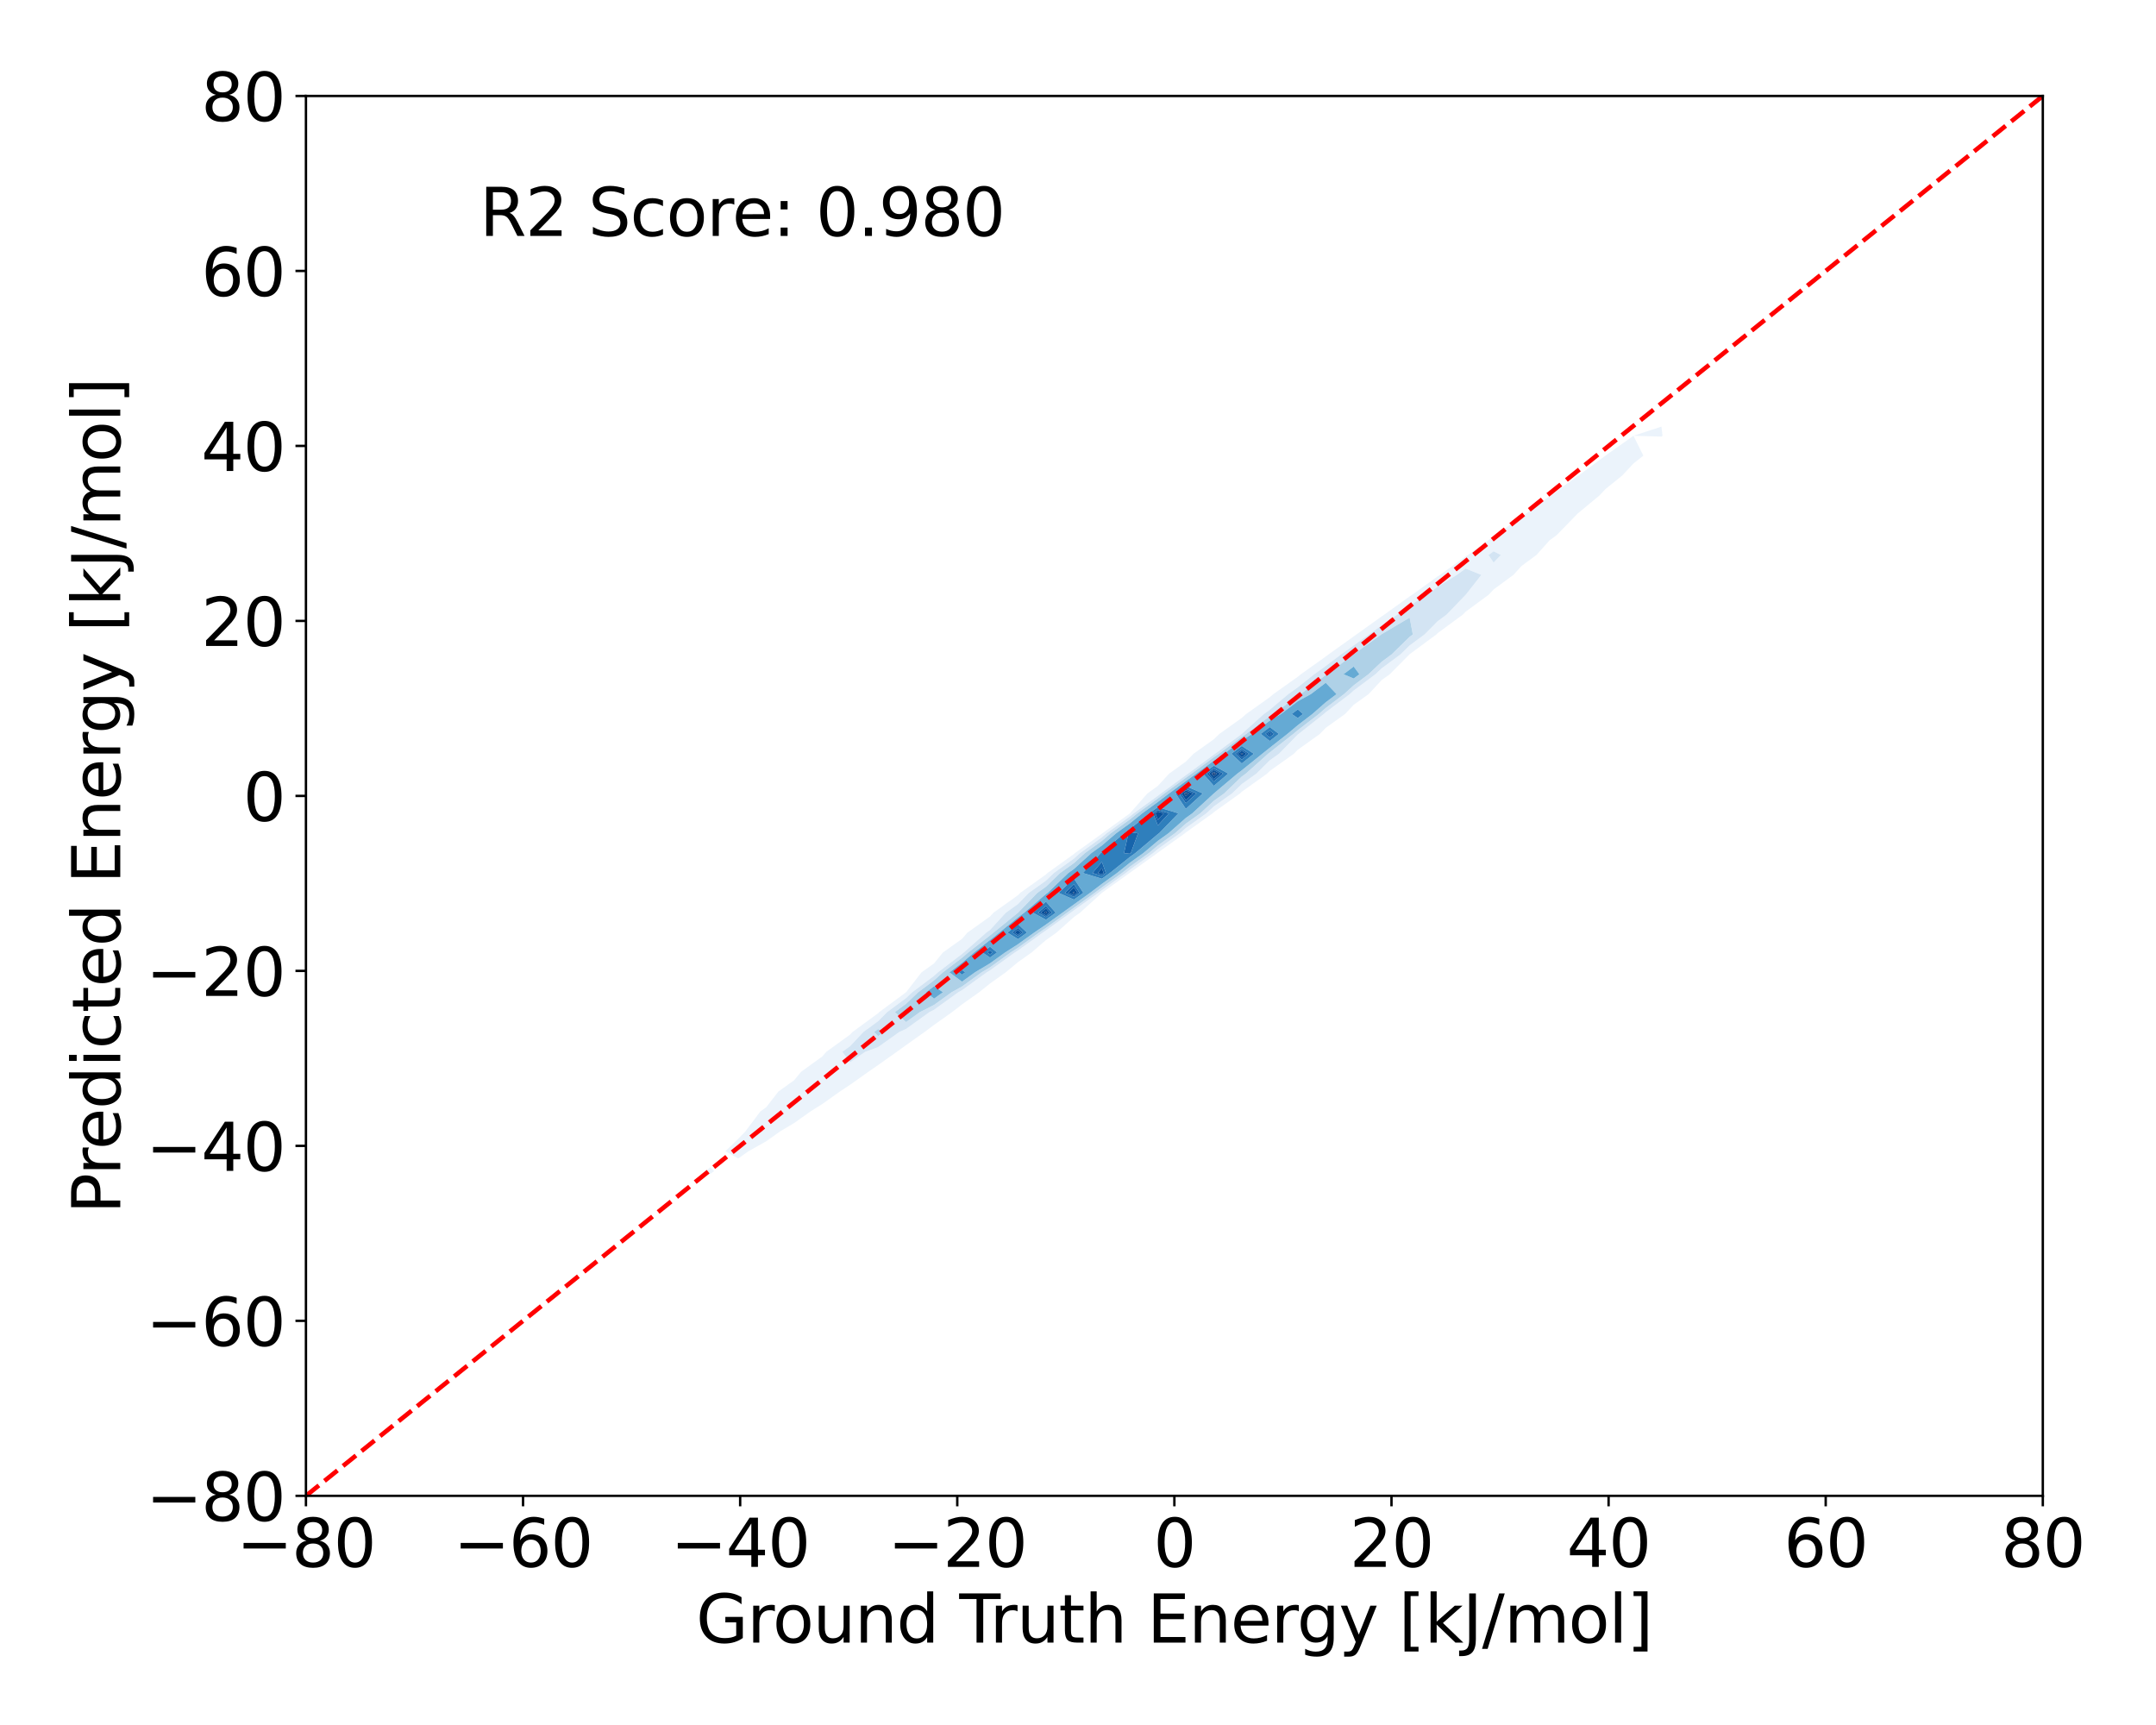 <?xml version="1.0" encoding="utf-8" standalone="no"?>
<!DOCTYPE svg PUBLIC "-//W3C//DTD SVG 1.1//EN"
  "http://www.w3.org/Graphics/SVG/1.1/DTD/svg11.dtd">
<svg xmlns:xlink="http://www.w3.org/1999/xlink" width="720pt" height="576pt" viewBox="0 0 720 576" xmlns="http://www.w3.org/2000/svg" version="1.1">
 <defs>
  <style type="text/css">*{stroke-linejoin: round; stroke-linecap: butt}</style>
 </defs>
 <g id="figure_1">
  <g id="patch_1">
   <path d="M 0 576 
L 720 576 
L 720 0 
L 0 0 
z
" style="fill: #ffffff"/>
  </g>
  <g id="axes_1">
   <g id="patch_2">
    <path d="M 102.17 499.48 
L 682.2 499.48 
L 682.2 32.04 
L 102.17 32.04 
z
" style="fill: #ffffff"/>
   </g>
   <g id="QuadContourSet_1">
    <path d="M 237.183 391.986 
L 238.512 391.043 
L 237.183 389.753 
L 235.675 391.043 
z
M 246.526 386.839 
L 249.952 384.406 
L 255.869 381.093 
L 260.546 377.77 
L 265.212 374.995 
L 270.647 371.134 
L 274.555 368.678 
L 280.44 364.498 
L 283.898 362.215 
L 290.025 357.862 
L 293.24 355.643 
L 299.458 351.226 
L 302.583 348.98 
L 308.764 344.59 
L 311.926 342.229 
L 317.945 337.954 
L 321.269 335.381 
L 326.989 331.318 
L 330.612 328.41 
L 335.86 324.681 
L 339.955 321.274 
L 344.5 318.045 
L 349.297 313.908 
L 352.815 311.409 
L 358.64 306.213 
L 360.667 304.773 
L 367.978 298.137 
L 367.983 298.133 
L 377.23 291.501 
L 377.326 291.425 
L 386.482 284.865 
L 386.669 284.707 
L 395.719 278.229 
L 396.012 277.971 
L 404.928 271.593 
L 405.354 271.199 
L 414.084 264.956 
L 414.697 264.369 
L 423.156 258.32 
L 424.04 257.442 
L 432.09 251.684 
L 433.383 250.361 
L 440.808 245.048 
L 442.726 243.037 
L 449.187 238.412 
L 452.069 235.341 
L 457.046 231.776 
L 461.411 227.083 
L 464.124 225.14 
L 470.694 218.504 
L 470.754 218.444 
L 479.657 211.868 
L 480.097 211.423 
L 488.506 205.231 
L 489.44 204.259 
L 497.142 198.595 
L 498.783 196.835 
L 505.414 191.959 
L 508.126 188.976 
L 513.091 185.323 
L 517.468 180.44 
L 519.852 178.687 
L 526.312 172.051 
L 526.811 171.529 
L 534.169 165.415 
L 536.154 163.305 
L 541.753 158.779 
L 545.497 154.775 
L 548.806 152.143 
L 545.497 145.507 
L 536.159 152.143 
L 536.154 152.144 
L 527.165 158.779 
L 526.811 158.926 
L 518.033 165.415 
L 517.468 165.686 
L 508.813 172.051 
L 508.126 172.411 
L 499.541 178.687 
L 498.783 179.112 
L 490.24 185.323 
L 489.44 185.796 
L 480.924 191.959 
L 480.097 192.473 
L 471.602 198.595 
L 470.754 199.147 
L 462.283 205.231 
L 461.411 205.826 
L 452.975 211.868 
L 452.069 212.518 
L 443.688 218.504 
L 442.726 219.231 
L 434.438 225.14 
L 433.383 225.983 
L 425.249 231.776 
L 424.04 232.8 
L 416.159 238.412 
L 414.697 239.728 
L 407.235 245.048 
L 405.354 246.849 
L 398.591 251.684 
L 396.012 254.318 
L 390.437 258.32 
L 386.669 262.428 
L 383.168 264.956 
L 377.334 271.593 
L 377.326 271.599 
L 368.156 278.229 
L 367.983 278.378 
L 358.972 284.865 
L 358.64 285.167 
L 349.813 291.501 
L 349.297 291.999 
L 340.722 298.137 
L 339.955 298.925 
L 331.767 304.773 
L 330.612 306.033 
L 323.074 311.409 
L 321.269 313.502 
L 314.892 318.045 
L 311.926 321.701 
L 307.739 324.681 
L 302.594 331.318 
L 302.583 331.328 
L 293.623 337.954 
L 293.24 338.34 
L 284.7 344.59 
L 283.898 345.45 
L 275.944 351.226 
L 274.555 352.807 
L 267.554 357.862 
L 265.212 360.699 
L 259.927 364.498 
L 255.869 369.739 
L 253.922 371.134 
L 248.937 377.77 
L 246.526 380.265 
L 242.255 384.406 
z
M 281.277 351.226 
L 283.898 349.323 
L 288.315 344.59 
L 293.24 340.985 
L 296.24 337.954 
L 302.583 333.264 
L 304.623 331.318 
L 311.926 325.843 
L 313.215 324.681 
L 321.269 318.531 
L 321.839 318.045 
L 329.367 311.409 
L 330.612 310.521 
L 335.883 304.773 
L 339.955 301.865 
L 343.587 298.137 
L 349.297 294.05 
L 351.934 291.501 
L 358.64 286.689 
L 360.643 284.865 
L 367.983 279.581 
L 369.558 278.229 
L 377.326 272.613 
L 378.585 271.593 
L 386.669 265.717 
L 387.664 264.956 
L 396.012 258.849 
L 396.744 258.32 
L 405.354 251.972 
L 405.777 251.684 
L 414.697 245.048 
L 414.697 245.048 
L 422.071 238.412 
L 424.04 237.01 
L 430.219 231.776 
L 433.383 229.523 
L 438.867 225.14 
L 442.726 222.389 
L 447.864 218.504 
L 452.069 215.5 
L 457.132 211.868 
L 461.411 208.804 
L 466.644 205.231 
L 470.754 202.28 
L 476.415 198.595 
L 480.097 195.941 
L 486.509 191.959 
L 489.44 189.839 
L 494.709 191.959 
L 489.497 198.595 
L 489.44 198.637 
L 483.106 205.231 
L 480.097 207.447 
L 475.712 211.868 
L 470.754 215.53 
L 467.707 218.504 
L 461.411 223.181 
L 459.335 225.14 
L 452.069 230.582 
L 450.758 231.776 
L 442.726 237.859 
L 442.094 238.412 
L 433.716 245.048 
L 433.383 245.286 
L 427.135 251.684 
L 424.04 253.897 
L 419.589 258.32 
L 414.697 261.818 
L 411.424 264.956 
L 405.354 269.297 
L 402.863 271.593 
L 396.012 276.494 
L 394.045 278.229 
L 386.669 283.509 
L 385.057 284.865 
L 377.326 290.404 
L 375.956 291.501 
L 367.983 297.219 
L 366.776 298.137 
L 358.64 303.98 
L 357.538 304.773 
L 349.297 310.699 
L 348.251 311.409 
L 339.955 317.383 
L 338.918 318.045 
L 330.612 324.034 
L 329.528 324.681 
L 321.269 330.643 
L 320.05 331.318 
L 311.926 337.183 
L 310.401 337.954 
L 302.583 343.588 
L 300.338 344.59 
L 293.24 349.66 
L 288.93 351.226 
L 283.898 354.707 
z
M 497.077 185.323 
L 498.783 184.083 
L 501.232 185.323 
L 498.783 187.851 
z
M 554.84 145.789 
L 555.198 145.507 
L 554.84 142.452 
L 545.497 145.507 
z
" clip-path="url(#p7eca579bac)" style="fill: #ebf3fb"/>
    <path d="M 283.898 354.707 
L 288.93 351.226 
L 293.24 349.66 
L 300.338 344.59 
L 302.583 343.588 
L 310.401 337.954 
L 311.926 337.183 
L 320.05 331.318 
L 321.269 330.643 
L 329.528 324.681 
L 330.612 324.034 
L 338.918 318.045 
L 339.955 317.383 
L 348.251 311.409 
L 349.297 310.699 
L 357.538 304.773 
L 358.64 303.98 
L 366.776 298.137 
L 367.983 297.219 
L 375.956 291.501 
L 377.326 290.404 
L 385.057 284.865 
L 386.669 283.509 
L 394.045 278.229 
L 396.012 276.494 
L 402.863 271.593 
L 405.354 269.297 
L 411.424 264.956 
L 414.697 261.818 
L 419.589 258.32 
L 424.04 253.897 
L 427.135 251.684 
L 433.383 245.286 
L 433.716 245.048 
L 442.094 238.412 
L 442.726 237.859 
L 450.758 231.776 
L 452.069 230.582 
L 459.335 225.14 
L 461.411 223.181 
L 467.707 218.504 
L 470.754 215.53 
L 475.712 211.868 
L 480.097 207.447 
L 483.106 205.231 
L 489.44 198.637 
L 489.497 198.595 
L 494.709 191.959 
L 489.44 189.839 
L 486.509 191.959 
L 480.097 195.941 
L 476.415 198.595 
L 470.754 202.28 
L 466.644 205.231 
L 461.411 208.804 
L 457.132 211.868 
L 452.069 215.5 
L 447.864 218.504 
L 442.726 222.389 
L 438.867 225.14 
L 433.383 229.523 
L 430.219 231.776 
L 424.04 237.01 
L 422.071 238.412 
L 414.697 245.048 
L 414.697 245.048 
L 405.777 251.684 
L 405.354 251.972 
L 396.744 258.32 
L 396.012 258.849 
L 387.664 264.956 
L 386.669 265.717 
L 378.585 271.593 
L 377.326 272.613 
L 369.558 278.229 
L 367.983 279.581 
L 360.643 284.865 
L 358.64 286.689 
L 351.934 291.501 
L 349.297 294.05 
L 343.587 298.137 
L 339.955 301.865 
L 335.883 304.773 
L 330.612 310.521 
L 329.367 311.409 
L 321.839 318.045 
L 321.269 318.531 
L 313.215 324.681 
L 311.926 325.843 
L 304.623 331.318 
L 302.583 333.264 
L 296.24 337.954 
L 293.24 340.985 
L 288.315 344.59 
L 283.898 349.323 
L 281.277 351.226 
z
M 291.89 344.59 
L 293.24 343.601 
L 295.187 344.59 
L 293.24 345.98 
z
M 298.83 337.954 
L 302.583 335.179 
L 306.63 331.318 
L 311.926 327.348 
L 314.884 324.681 
L 321.269 319.806 
L 323.336 318.045 
L 330.612 312.347 
L 331.779 311.409 
L 339.955 304.773 
L 339.955 304.773 
L 346.42 298.137 
L 349.297 296.078 
L 354.033 291.501 
L 358.64 288.195 
L 362.297 284.865 
L 367.983 280.771 
L 370.944 278.229 
L 377.326 273.615 
L 379.822 271.593 
L 386.669 266.616 
L 388.84 264.956 
L 396.012 259.71 
L 397.937 258.32 
L 405.354 252.851 
L 407.069 251.684 
L 414.697 246.009 
L 416.201 245.048 
L 424.04 239.161 
L 425.297 238.412 
L 433.383 232.287 
L 434.32 231.776 
L 442.726 225.378 
L 443.222 225.14 
L 451.995 218.504 
L 452.069 218.451 
L 461.245 211.868 
L 461.411 211.748 
L 470.754 206.218 
L 471.811 211.868 
L 470.754 212.648 
L 464.753 218.504 
L 461.411 220.986 
L 457.009 225.14 
L 452.069 228.84 
L 448.845 231.776 
L 442.726 236.41 
L 440.44 238.412 
L 433.383 243.837 
L 431.94 245.048 
L 424.04 251.246 
L 423.491 251.684 
L 416.06 258.32 
L 414.697 259.295 
L 408.793 264.956 
L 405.354 267.416 
L 400.821 271.593 
L 396.012 275.033 
L 392.388 278.229 
L 386.669 282.323 
L 383.648 284.865 
L 377.326 289.394 
L 374.696 291.501 
L 367.983 296.315 
L 365.587 298.137 
L 358.64 303.126 
L 356.351 304.773 
L 349.297 309.845 
L 346.995 311.409 
L 339.955 316.479 
L 337.501 318.045 
L 330.612 323.013 
L 327.816 324.681 
L 321.269 329.407 
L 317.817 331.318 
L 311.926 335.571 
L 307.209 337.954 
L 302.583 341.287 
z
M 498.783 187.851 
L 501.232 185.323 
L 498.783 184.083 
L 497.077 185.323 
z
" clip-path="url(#p7eca579bac)" style="fill: #d3e4f3"/>
    <path d="M 293.24 345.98 
L 295.187 344.59 
L 293.24 343.601 
L 291.89 344.59 
z
M 302.583 341.287 
L 307.209 337.954 
L 311.926 335.571 
L 317.817 331.318 
L 321.269 329.407 
L 327.816 324.681 
L 330.612 323.013 
L 337.501 318.045 
L 339.955 316.479 
L 346.995 311.409 
L 349.297 309.845 
L 356.351 304.773 
L 358.64 303.126 
L 365.587 298.137 
L 367.983 296.315 
L 374.696 291.501 
L 377.326 289.394 
L 383.648 284.865 
L 386.669 282.323 
L 392.388 278.229 
L 396.012 275.033 
L 400.821 271.593 
L 405.354 267.416 
L 408.793 264.956 
L 414.697 259.295 
L 416.06 258.32 
L 423.491 251.684 
L 424.04 251.246 
L 431.94 245.048 
L 433.383 243.837 
L 440.44 238.412 
L 442.726 236.41 
L 448.845 231.776 
L 452.069 228.84 
L 457.009 225.14 
L 461.411 220.986 
L 464.753 218.504 
L 470.754 212.648 
L 471.811 211.868 
L 470.754 206.218 
L 461.411 211.748 
L 461.245 211.868 
L 452.069 218.451 
L 451.995 218.504 
L 443.222 225.14 
L 442.726 225.378 
L 434.32 231.776 
L 433.383 232.287 
L 425.297 238.412 
L 424.04 239.161 
L 416.201 245.048 
L 414.697 246.009 
L 407.069 251.684 
L 405.354 252.851 
L 397.937 258.32 
L 396.012 259.71 
L 388.84 264.956 
L 386.669 266.616 
L 379.822 271.593 
L 377.326 273.615 
L 370.944 278.229 
L 367.983 280.771 
L 362.297 284.865 
L 358.64 288.195 
L 354.033 291.501 
L 349.297 296.078 
L 346.42 298.137 
L 339.955 304.773 
L 339.955 304.773 
L 331.779 311.409 
L 330.612 312.347 
L 323.336 318.045 
L 321.269 319.806 
L 314.884 324.681 
L 311.926 327.348 
L 306.63 331.318 
L 302.583 335.179 
L 298.83 337.954 
z
M 302.214 337.954 
L 302.583 337.681 
L 303.038 337.954 
L 302.583 338.281 
z
M 309.254 331.318 
L 311.926 329.314 
L 314.899 331.318 
L 311.926 333.464 
z
M 317.066 324.681 
L 321.269 321.472 
L 325.292 318.045 
L 330.612 313.879 
L 333.686 311.409 
L 339.955 306.321 
L 342.009 304.773 
L 349.297 298.529 
L 349.862 298.137 
L 356.775 291.501 
L 358.64 290.162 
L 364.457 284.865 
L 367.983 282.326 
L 372.755 278.229 
L 377.326 274.924 
L 381.439 271.593 
L 386.669 267.791 
L 390.377 264.956 
L 396.012 260.834 
L 399.495 258.32 
L 405.354 254 
L 408.758 251.684 
L 414.697 247.266 
L 418.166 245.048 
L 424.04 240.637 
L 427.773 238.412 
L 433.383 234.163 
L 437.754 231.776 
L 442.726 227.992 
L 446.345 231.776 
L 442.726 234.516 
L 438.279 238.412 
L 433.383 242.176 
L 429.959 245.048 
L 424.04 249.692 
L 421.544 251.684 
L 414.697 257.213 
L 413.223 258.32 
L 405.354 264.956 
L 405.354 264.956 
L 398.152 271.593 
L 396.012 273.123 
L 390.223 278.229 
L 386.669 280.773 
L 381.806 284.865 
L 377.326 288.075 
L 373.048 291.501 
L 367.983 295.134 
L 364.033 298.137 
L 358.64 302.01 
L 354.8 304.773 
L 349.297 308.73 
L 345.353 311.409 
L 339.955 315.296 
L 335.649 318.045 
L 330.612 321.677 
L 325.579 324.681 
L 321.269 327.793 
z
M 448.665 225.14 
L 452.069 222.565 
L 453.97 225.14 
L 452.069 226.564 
z
" clip-path="url(#p7eca579bac)" style="fill: #afd1e7"/>
    <path d="M 302.583 338.281 
L 303.038 337.954 
L 302.583 337.681 
L 302.214 337.954 
z
M 311.926 333.464 
L 314.899 331.318 
L 311.926 329.314 
L 309.254 331.318 
z
M 321.269 327.793 
L 325.579 324.681 
L 330.612 321.677 
L 335.649 318.045 
L 339.955 315.296 
L 345.353 311.409 
L 349.297 308.73 
L 354.8 304.773 
L 358.64 302.01 
L 364.033 298.137 
L 367.983 295.134 
L 373.048 291.501 
L 377.326 288.075 
L 381.806 284.865 
L 386.669 280.773 
L 390.223 278.229 
L 396.012 273.123 
L 398.152 271.593 
L 405.354 264.956 
L 405.354 264.956 
L 413.223 258.32 
L 414.697 257.213 
L 421.544 251.684 
L 424.04 249.692 
L 429.959 245.048 
L 433.383 242.176 
L 438.279 238.412 
L 442.726 234.516 
L 446.345 231.776 
L 442.726 227.992 
L 437.754 231.776 
L 433.383 234.163 
L 427.773 238.412 
L 424.04 240.637 
L 418.166 245.048 
L 414.697 247.266 
L 408.758 251.684 
L 405.354 254 
L 399.495 258.32 
L 396.012 260.834 
L 390.377 264.956 
L 386.669 267.791 
L 381.439 271.593 
L 377.326 274.924 
L 372.755 278.229 
L 367.983 282.326 
L 364.457 284.865 
L 358.64 290.162 
L 356.775 291.501 
L 349.862 298.137 
L 349.297 298.529 
L 342.009 304.773 
L 339.955 306.321 
L 333.686 311.409 
L 330.612 313.879 
L 325.292 318.045 
L 321.269 321.472 
L 317.066 324.681 
z
M 320.223 324.681 
L 321.269 323.883 
L 322.341 324.681 
L 321.269 325.455 
z
M 328.123 318.045 
L 330.612 316.096 
L 332.968 318.045 
L 330.612 319.745 
z
M 336.445 311.409 
L 339.955 308.561 
L 342.976 311.409 
L 339.955 313.585 
z
M 344.981 304.773 
L 349.297 301.076 
L 352.556 304.773 
L 349.297 307.116 
z
M 353.523 298.137 
L 358.64 293.326 
L 361.784 298.137 
L 358.64 300.394 
z
M 361.634 291.501 
L 367.585 284.865 
L 367.983 284.578 
L 375.377 278.229 
L 377.326 276.82 
L 383.779 271.593 
L 386.669 269.492 
L 393.532 271.593 
L 387.089 278.229 
L 386.669 278.529 
L 379.141 284.865 
L 377.326 286.165 
L 370.664 291.501 
L 367.983 293.424 
z
M 392.601 264.956 
L 396.012 262.461 
L 401.666 264.956 
L 396.012 270.097 
z
M 401.75 258.32 
L 405.354 255.663 
L 410.195 258.32 
L 405.354 262.402 
z
M 411.202 251.684 
L 414.697 249.084 
L 418.726 251.684 
L 414.697 254.938 
z
M 421.011 245.048 
L 424.04 242.773 
L 427.093 245.048 
L 424.04 247.443 
z
M 431.357 238.412 
L 433.383 236.878 
L 435.151 238.412 
L 433.383 239.771 
z
M 452.069 226.564 
L 453.97 225.14 
L 452.069 222.565 
L 448.665 225.14 
z
" clip-path="url(#p7eca579bac)" style="fill: #65aad4"/>
    <path d="M 321.269 325.455 
L 322.341 324.681 
L 321.269 323.883 
L 320.223 324.681 
z
M 330.612 319.745 
L 332.968 318.045 
L 330.612 316.096 
L 328.123 318.045 
z
M 329.722 318.045 
L 330.612 317.349 
L 331.454 318.045 
L 330.612 318.652 
z
M 339.955 313.585 
L 342.976 311.409 
L 339.955 308.561 
L 336.445 311.409 
z
M 338.005 311.409 
L 339.955 309.827 
L 341.633 311.409 
L 339.955 312.618 
z
M 349.297 307.116 
L 352.556 304.773 
L 349.297 301.076 
L 344.981 304.773 
z
M 346.661 304.773 
L 349.297 302.515 
L 351.287 304.773 
L 349.297 306.204 
z
M 358.64 300.394 
L 361.784 298.137 
L 358.64 293.326 
L 353.523 298.137 
z
M 355.593 298.137 
L 358.64 295.272 
L 360.512 298.137 
L 358.64 299.481 
z
M 367.983 293.424 
L 370.664 291.501 
L 377.326 286.165 
L 379.141 284.865 
L 386.669 278.529 
L 387.089 278.229 
L 393.532 271.593 
L 386.669 269.492 
L 383.779 271.593 
L 377.326 276.82 
L 375.377 278.229 
L 367.983 284.578 
L 367.585 284.865 
L 361.634 291.501 
z
M 364.825 291.501 
L 367.983 287.778 
L 369.317 291.501 
L 367.983 292.457 
z
M 375.371 284.865 
L 376.859 278.229 
L 377.326 277.891 
L 380.056 278.229 
L 377.635 284.865 
L 377.326 285.086 
z
M 385.101 271.593 
L 386.669 270.453 
L 390.391 271.593 
L 386.669 275.63 
z
M 396.012 270.097 
L 401.666 264.956 
L 396.012 262.461 
L 392.601 264.956 
z
M 393.858 264.956 
L 396.012 263.381 
L 399.582 264.956 
L 396.012 268.202 
z
M 405.354 262.402 
L 410.195 258.32 
L 405.354 255.663 
L 401.75 258.32 
z
M 403.025 258.32 
L 405.354 256.602 
L 408.483 258.32 
L 405.354 260.959 
z
M 414.697 254.938 
L 418.726 251.684 
L 414.697 249.084 
L 411.202 251.684 
z
M 412.584 251.684 
L 414.697 250.112 
L 417.134 251.684 
L 414.697 253.652 
z
M 424.04 247.443 
L 427.093 245.048 
L 424.04 242.773 
L 421.011 245.048 
z
M 422.618 245.048 
L 424.04 243.98 
L 425.473 245.048 
L 424.04 246.172 
z
M 433.383 239.771 
L 435.151 238.412 
L 433.383 236.878 
L 431.357 238.412 
z
" clip-path="url(#p7eca579bac)" style="fill: #2f7fbc"/>
    <path d="M 330.612 318.652 
L 331.454 318.045 
L 330.612 317.349 
L 329.722 318.045 
z
M 339.955 312.618 
L 341.633 311.409 
L 339.955 309.827 
L 338.005 311.409 
z
M 338.872 311.409 
L 339.955 310.53 
L 340.887 311.409 
L 339.955 312.081 
z
M 349.297 306.204 
L 351.287 304.773 
L 349.297 302.515 
L 346.661 304.773 
z
M 347.595 304.773 
L 349.297 303.315 
L 350.582 304.773 
L 349.297 305.697 
z
M 358.64 299.481 
L 360.512 298.137 
L 358.64 295.272 
L 355.593 298.137 
z
M 356.743 298.137 
L 358.64 296.353 
L 359.806 298.137 
L 358.64 298.974 
z
M 367.983 292.457 
L 369.317 291.501 
L 367.983 287.778 
L 364.825 291.501 
z
M 366.599 291.501 
L 367.983 289.869 
L 368.568 291.501 
L 367.983 291.92 
z
M 377.326 285.086 
L 377.635 284.865 
L 380.056 278.229 
L 377.326 277.891 
L 376.859 278.229 
L 375.371 284.865 
z
M 386.669 275.63 
L 390.391 271.593 
L 386.669 270.453 
L 385.101 271.593 
z
M 385.836 271.593 
L 386.669 270.988 
L 388.645 271.593 
L 386.669 273.736 
z
M 396.012 268.202 
L 399.582 264.956 
L 396.012 263.381 
L 393.858 264.956 
z
M 394.557 264.956 
L 396.012 263.892 
L 398.423 264.956 
L 396.012 267.149 
z
M 405.354 260.959 
L 408.483 258.32 
L 405.354 256.602 
L 403.025 258.32 
z
M 403.733 258.32 
L 405.354 257.125 
L 407.532 258.32 
L 405.354 260.157 
z
M 414.697 253.652 
L 417.134 251.684 
L 414.697 250.112 
L 412.584 251.684 
z
M 413.351 251.684 
L 414.697 250.683 
L 416.249 251.684 
L 414.697 252.937 
z
M 424.04 246.172 
L 425.473 245.048 
L 424.04 243.98 
L 422.618 245.048 
z
M 423.512 245.048 
L 424.04 244.651 
L 424.572 245.048 
L 424.04 245.466 
z
" clip-path="url(#p7eca579bac)" style="fill: #1764ab"/>
    <path d="M 339.955 312.081 
L 340.887 311.409 
L 339.955 310.53 
L 338.872 311.409 
z
M 349.297 305.697 
L 350.582 304.773 
L 349.297 303.315 
L 347.595 304.773 
z
M 348.762 304.773 
L 349.297 304.314 
L 349.702 304.773 
L 349.297 305.064 
z
M 358.64 298.974 
L 359.806 298.137 
L 358.64 296.353 
L 356.743 298.137 
z
M 358.179 298.137 
L 358.64 297.704 
L 358.923 298.137 
L 358.64 298.34 
z
M 367.983 291.92 
L 368.568 291.501 
L 367.983 289.869 
L 366.599 291.501 
z
M 386.669 273.736 
L 388.645 271.593 
L 386.669 270.988 
L 385.836 271.593 
z
M 396.012 267.149 
L 398.423 264.956 
L 396.012 263.892 
L 394.557 264.956 
z
M 395.43 264.956 
L 396.012 264.531 
L 396.976 264.956 
L 396.012 265.833 
z
M 405.354 260.157 
L 407.532 258.32 
L 405.354 257.125 
L 403.733 258.32 
z
M 404.618 258.32 
L 405.354 257.777 
L 406.344 258.32 
L 405.354 259.155 
z
M 414.697 252.937 
L 416.249 251.684 
L 414.697 250.683 
L 413.351 251.684 
z
M 414.31 251.684 
L 414.697 251.396 
L 415.143 251.684 
L 414.697 252.044 
z
M 424.04 245.466 
L 424.572 245.048 
L 424.04 244.651 
L 423.512 245.048 
z
" clip-path="url(#p7eca579bac)" style="fill: #084f99"/>
    <path d="M 349.297 305.064 
L 349.702 304.773 
L 349.297 304.314 
L 348.762 304.773 
z
M 358.64 298.34 
L 358.923 298.137 
L 358.64 297.704 
L 358.179 298.137 
z
M 396.012 265.833 
L 396.976 264.956 
L 396.012 264.531 
L 395.43 264.956 
z
M 395.831 264.956 
L 396.012 264.824 
L 396.312 264.956 
L 396.012 265.229 
z
M 405.354 259.155 
L 406.344 258.32 
L 405.354 257.777 
L 404.618 258.32 
z
M 405.024 258.32 
L 405.354 258.077 
L 405.798 258.32 
L 405.354 258.694 
z
M 414.697 252.044 
L 415.143 251.684 
L 414.697 251.396 
L 414.31 251.684 
z
" clip-path="url(#p7eca579bac)" style="fill: #083d7f"/>
    <path d="M 396.012 265.229 
L 396.312 264.956 
L 396.012 264.824 
L 395.831 264.956 
z
M 405.354 258.694 
L 405.798 258.32 
L 405.354 258.077 
L 405.024 258.32 
z
" clip-path="url(#p7eca579bac)" style="fill: #083471"/>
   </g>
   <g id="matplotlib.axis_1">
    <g id="xtick_1">
     <g id="line2d_1">
      <defs>
       <path id="mecf352309c" d="M 0 0 
L 0 3.5 
" style="stroke: #000000; stroke-width: 0.8"/>
      </defs>
      <g>
       <use xlink:href="#mecf352309c" x="102.17" y="499.48" style="stroke: #000000; stroke-width: 0.8"/>
      </g>
     </g>
     <g id="text_1">
      <!-- −80 -->
      <g transform="translate(78.955 523.197) scale(0.22 -0.22)">
       <defs>
        <path id="DejaVuSans-2212" d="M 678 2272 
L 4684 2272 
L 4684 1741 
L 678 1741 
L 678 2272 
z
" transform="scale(0.016)"/>
        <path id="DejaVuSans-38" d="M 2034 2216 
Q 1584 2216 1326 1975 
Q 1069 1734 1069 1313 
Q 1069 891 1326 650 
Q 1584 409 2034 409 
Q 2484 409 2743 651 
Q 3003 894 3003 1313 
Q 3003 1734 2745 1975 
Q 2488 2216 2034 2216 
z
M 1403 2484 
Q 997 2584 770 2862 
Q 544 3141 544 3541 
Q 544 4100 942 4425 
Q 1341 4750 2034 4750 
Q 2731 4750 3128 4425 
Q 3525 4100 3525 3541 
Q 3525 3141 3298 2862 
Q 3072 2584 2669 2484 
Q 3125 2378 3379 2068 
Q 3634 1759 3634 1313 
Q 3634 634 3220 271 
Q 2806 -91 2034 -91 
Q 1263 -91 848 271 
Q 434 634 434 1313 
Q 434 1759 690 2068 
Q 947 2378 1403 2484 
z
M 1172 3481 
Q 1172 3119 1398 2916 
Q 1625 2713 2034 2713 
Q 2441 2713 2670 2916 
Q 2900 3119 2900 3481 
Q 2900 3844 2670 4047 
Q 2441 4250 2034 4250 
Q 1625 4250 1398 4047 
Q 1172 3844 1172 3481 
z
" transform="scale(0.016)"/>
        <path id="DejaVuSans-30" d="M 2034 4250 
Q 1547 4250 1301 3770 
Q 1056 3291 1056 2328 
Q 1056 1369 1301 889 
Q 1547 409 2034 409 
Q 2525 409 2770 889 
Q 3016 1369 3016 2328 
Q 3016 3291 2770 3770 
Q 2525 4250 2034 4250 
z
M 2034 4750 
Q 2819 4750 3233 4129 
Q 3647 3509 3647 2328 
Q 3647 1150 3233 529 
Q 2819 -91 2034 -91 
Q 1250 -91 836 529 
Q 422 1150 422 2328 
Q 422 3509 836 4129 
Q 1250 4750 2034 4750 
z
" transform="scale(0.016)"/>
       </defs>
       <use xlink:href="#DejaVuSans-2212"/>
       <use xlink:href="#DejaVuSans-38" x="83.789"/>
       <use xlink:href="#DejaVuSans-30" x="147.412"/>
      </g>
     </g>
    </g>
    <g id="xtick_2">
     <g id="line2d_2">
      <g>
       <use xlink:href="#mecf352309c" x="174.674" y="499.48" style="stroke: #000000; stroke-width: 0.8"/>
      </g>
     </g>
     <g id="text_2">
      <!-- −60 -->
      <g transform="translate(151.459 523.197) scale(0.22 -0.22)">
       <defs>
        <path id="DejaVuSans-36" d="M 2113 2584 
Q 1688 2584 1439 2293 
Q 1191 2003 1191 1497 
Q 1191 994 1439 701 
Q 1688 409 2113 409 
Q 2538 409 2786 701 
Q 3034 994 3034 1497 
Q 3034 2003 2786 2293 
Q 2538 2584 2113 2584 
z
M 3366 4563 
L 3366 3988 
Q 3128 4100 2886 4159 
Q 2644 4219 2406 4219 
Q 1781 4219 1451 3797 
Q 1122 3375 1075 2522 
Q 1259 2794 1537 2939 
Q 1816 3084 2150 3084 
Q 2853 3084 3261 2657 
Q 3669 2231 3669 1497 
Q 3669 778 3244 343 
Q 2819 -91 2113 -91 
Q 1303 -91 875 529 
Q 447 1150 447 2328 
Q 447 3434 972 4092 
Q 1497 4750 2381 4750 
Q 2619 4750 2861 4703 
Q 3103 4656 3366 4563 
z
" transform="scale(0.016)"/>
       </defs>
       <use xlink:href="#DejaVuSans-2212"/>
       <use xlink:href="#DejaVuSans-36" x="83.789"/>
       <use xlink:href="#DejaVuSans-30" x="147.412"/>
      </g>
     </g>
    </g>
    <g id="xtick_3">
     <g id="line2d_3">
      <g>
       <use xlink:href="#mecf352309c" x="247.178" y="499.48" style="stroke: #000000; stroke-width: 0.8"/>
      </g>
     </g>
     <g id="text_3">
      <!-- −40 -->
      <g transform="translate(223.962 523.197) scale(0.22 -0.22)">
       <defs>
        <path id="DejaVuSans-34" d="M 2419 4116 
L 825 1625 
L 2419 1625 
L 2419 4116 
z
M 2253 4666 
L 3047 4666 
L 3047 1625 
L 3713 1625 
L 3713 1100 
L 3047 1100 
L 3047 0 
L 2419 0 
L 2419 1100 
L 313 1100 
L 313 1709 
L 2253 4666 
z
" transform="scale(0.016)"/>
       </defs>
       <use xlink:href="#DejaVuSans-2212"/>
       <use xlink:href="#DejaVuSans-34" x="83.789"/>
       <use xlink:href="#DejaVuSans-30" x="147.412"/>
      </g>
     </g>
    </g>
    <g id="xtick_4">
     <g id="line2d_4">
      <g>
       <use xlink:href="#mecf352309c" x="319.681" y="499.48" style="stroke: #000000; stroke-width: 0.8"/>
      </g>
     </g>
     <g id="text_4">
      <!-- −20 -->
      <g transform="translate(296.466 523.197) scale(0.22 -0.22)">
       <defs>
        <path id="DejaVuSans-32" d="M 1228 531 
L 3431 531 
L 3431 0 
L 469 0 
L 469 531 
Q 828 903 1448 1529 
Q 2069 2156 2228 2338 
Q 2531 2678 2651 2914 
Q 2772 3150 2772 3378 
Q 2772 3750 2511 3984 
Q 2250 4219 1831 4219 
Q 1534 4219 1204 4116 
Q 875 4013 500 3803 
L 500 4441 
Q 881 4594 1212 4672 
Q 1544 4750 1819 4750 
Q 2544 4750 2975 4387 
Q 3406 4025 3406 3419 
Q 3406 3131 3298 2873 
Q 3191 2616 2906 2266 
Q 2828 2175 2409 1742 
Q 1991 1309 1228 531 
z
" transform="scale(0.016)"/>
       </defs>
       <use xlink:href="#DejaVuSans-2212"/>
       <use xlink:href="#DejaVuSans-32" x="83.789"/>
       <use xlink:href="#DejaVuSans-30" x="147.412"/>
      </g>
     </g>
    </g>
    <g id="xtick_5">
     <g id="line2d_5">
      <g>
       <use xlink:href="#mecf352309c" x="392.185" y="499.48" style="stroke: #000000; stroke-width: 0.8"/>
      </g>
     </g>
     <g id="text_5">
      <!-- 0 -->
      <g transform="translate(385.186 523.197) scale(0.22 -0.22)">
       <use xlink:href="#DejaVuSans-30"/>
      </g>
     </g>
    </g>
    <g id="xtick_6">
     <g id="line2d_6">
      <g>
       <use xlink:href="#mecf352309c" x="464.689" y="499.48" style="stroke: #000000; stroke-width: 0.8"/>
      </g>
     </g>
     <g id="text_6">
      <!-- 20 -->
      <g transform="translate(450.691 523.197) scale(0.22 -0.22)">
       <use xlink:href="#DejaVuSans-32"/>
       <use xlink:href="#DejaVuSans-30" x="63.623"/>
      </g>
     </g>
    </g>
    <g id="xtick_7">
     <g id="line2d_7">
      <g>
       <use xlink:href="#mecf352309c" x="537.192" y="499.48" style="stroke: #000000; stroke-width: 0.8"/>
      </g>
     </g>
     <g id="text_7">
      <!-- 40 -->
      <g transform="translate(523.195 523.197) scale(0.22 -0.22)">
       <use xlink:href="#DejaVuSans-34"/>
       <use xlink:href="#DejaVuSans-30" x="63.623"/>
      </g>
     </g>
    </g>
    <g id="xtick_8">
     <g id="line2d_8">
      <g>
       <use xlink:href="#mecf352309c" x="609.696" y="499.48" style="stroke: #000000; stroke-width: 0.8"/>
      </g>
     </g>
     <g id="text_8">
      <!-- 60 -->
      <g transform="translate(595.699 523.197) scale(0.22 -0.22)">
       <use xlink:href="#DejaVuSans-36"/>
       <use xlink:href="#DejaVuSans-30" x="63.623"/>
      </g>
     </g>
    </g>
    <g id="xtick_9">
     <g id="line2d_9">
      <g>
       <use xlink:href="#mecf352309c" x="682.2" y="499.48" style="stroke: #000000; stroke-width: 0.8"/>
      </g>
     </g>
     <g id="text_9">
      <!-- 80 -->
      <g transform="translate(668.202 523.197) scale(0.22 -0.22)">
       <use xlink:href="#DejaVuSans-38"/>
       <use xlink:href="#DejaVuSans-30" x="63.623"/>
      </g>
     </g>
    </g>
    <g id="text_10">
     <!-- Ground Truth Energy [kJ/mol] -->
     <g transform="translate(232.451 548.488) scale(0.22 -0.22)">
      <defs>
       <path id="DejaVuSans-47" d="M 3809 666 
L 3809 1919 
L 2778 1919 
L 2778 2438 
L 4434 2438 
L 4434 434 
Q 4069 175 3628 42 
Q 3188 -91 2688 -91 
Q 1594 -91 976 548 
Q 359 1188 359 2328 
Q 359 3472 976 4111 
Q 1594 4750 2688 4750 
Q 3144 4750 3555 4637 
Q 3966 4525 4313 4306 
L 4313 3634 
Q 3963 3931 3569 4081 
Q 3175 4231 2741 4231 
Q 1884 4231 1454 3753 
Q 1025 3275 1025 2328 
Q 1025 1384 1454 906 
Q 1884 428 2741 428 
Q 3075 428 3337 486 
Q 3600 544 3809 666 
z
" transform="scale(0.016)"/>
       <path id="DejaVuSans-72" d="M 2631 2963 
Q 2534 3019 2420 3045 
Q 2306 3072 2169 3072 
Q 1681 3072 1420 2755 
Q 1159 2438 1159 1844 
L 1159 0 
L 581 0 
L 581 3500 
L 1159 3500 
L 1159 2956 
Q 1341 3275 1631 3429 
Q 1922 3584 2338 3584 
Q 2397 3584 2469 3576 
Q 2541 3569 2628 3553 
L 2631 2963 
z
" transform="scale(0.016)"/>
       <path id="DejaVuSans-6f" d="M 1959 3097 
Q 1497 3097 1228 2736 
Q 959 2375 959 1747 
Q 959 1119 1226 758 
Q 1494 397 1959 397 
Q 2419 397 2687 759 
Q 2956 1122 2956 1747 
Q 2956 2369 2687 2733 
Q 2419 3097 1959 3097 
z
M 1959 3584 
Q 2709 3584 3137 3096 
Q 3566 2609 3566 1747 
Q 3566 888 3137 398 
Q 2709 -91 1959 -91 
Q 1206 -91 779 398 
Q 353 888 353 1747 
Q 353 2609 779 3096 
Q 1206 3584 1959 3584 
z
" transform="scale(0.016)"/>
       <path id="DejaVuSans-75" d="M 544 1381 
L 544 3500 
L 1119 3500 
L 1119 1403 
Q 1119 906 1312 657 
Q 1506 409 1894 409 
Q 2359 409 2629 706 
Q 2900 1003 2900 1516 
L 2900 3500 
L 3475 3500 
L 3475 0 
L 2900 0 
L 2900 538 
Q 2691 219 2414 64 
Q 2138 -91 1772 -91 
Q 1169 -91 856 284 
Q 544 659 544 1381 
z
M 1991 3584 
L 1991 3584 
z
" transform="scale(0.016)"/>
       <path id="DejaVuSans-6e" d="M 3513 2113 
L 3513 0 
L 2938 0 
L 2938 2094 
Q 2938 2591 2744 2837 
Q 2550 3084 2163 3084 
Q 1697 3084 1428 2787 
Q 1159 2491 1159 1978 
L 1159 0 
L 581 0 
L 581 3500 
L 1159 3500 
L 1159 2956 
Q 1366 3272 1645 3428 
Q 1925 3584 2291 3584 
Q 2894 3584 3203 3211 
Q 3513 2838 3513 2113 
z
" transform="scale(0.016)"/>
       <path id="DejaVuSans-64" d="M 2906 2969 
L 2906 4863 
L 3481 4863 
L 3481 0 
L 2906 0 
L 2906 525 
Q 2725 213 2448 61 
Q 2172 -91 1784 -91 
Q 1150 -91 751 415 
Q 353 922 353 1747 
Q 353 2572 751 3078 
Q 1150 3584 1784 3584 
Q 2172 3584 2448 3432 
Q 2725 3281 2906 2969 
z
M 947 1747 
Q 947 1113 1208 752 
Q 1469 391 1925 391 
Q 2381 391 2643 752 
Q 2906 1113 2906 1747 
Q 2906 2381 2643 2742 
Q 2381 3103 1925 3103 
Q 1469 3103 1208 2742 
Q 947 2381 947 1747 
z
" transform="scale(0.016)"/>
       <path id="DejaVuSans-20" transform="scale(0.016)"/>
       <path id="DejaVuSans-54" d="M -19 4666 
L 3928 4666 
L 3928 4134 
L 2272 4134 
L 2272 0 
L 1638 0 
L 1638 4134 
L -19 4134 
L -19 4666 
z
" transform="scale(0.016)"/>
       <path id="DejaVuSans-74" d="M 1172 4494 
L 1172 3500 
L 2356 3500 
L 2356 3053 
L 1172 3053 
L 1172 1153 
Q 1172 725 1289 603 
Q 1406 481 1766 481 
L 2356 481 
L 2356 0 
L 1766 0 
Q 1100 0 847 248 
Q 594 497 594 1153 
L 594 3053 
L 172 3053 
L 172 3500 
L 594 3500 
L 594 4494 
L 1172 4494 
z
" transform="scale(0.016)"/>
       <path id="DejaVuSans-68" d="M 3513 2113 
L 3513 0 
L 2938 0 
L 2938 2094 
Q 2938 2591 2744 2837 
Q 2550 3084 2163 3084 
Q 1697 3084 1428 2787 
Q 1159 2491 1159 1978 
L 1159 0 
L 581 0 
L 581 4863 
L 1159 4863 
L 1159 2956 
Q 1366 3272 1645 3428 
Q 1925 3584 2291 3584 
Q 2894 3584 3203 3211 
Q 3513 2838 3513 2113 
z
" transform="scale(0.016)"/>
       <path id="DejaVuSans-45" d="M 628 4666 
L 3578 4666 
L 3578 4134 
L 1259 4134 
L 1259 2753 
L 3481 2753 
L 3481 2222 
L 1259 2222 
L 1259 531 
L 3634 531 
L 3634 0 
L 628 0 
L 628 4666 
z
" transform="scale(0.016)"/>
       <path id="DejaVuSans-65" d="M 3597 1894 
L 3597 1613 
L 953 1613 
Q 991 1019 1311 708 
Q 1631 397 2203 397 
Q 2534 397 2845 478 
Q 3156 559 3463 722 
L 3463 178 
Q 3153 47 2828 -22 
Q 2503 -91 2169 -91 
Q 1331 -91 842 396 
Q 353 884 353 1716 
Q 353 2575 817 3079 
Q 1281 3584 2069 3584 
Q 2775 3584 3186 3129 
Q 3597 2675 3597 1894 
z
M 3022 2063 
Q 3016 2534 2758 2815 
Q 2500 3097 2075 3097 
Q 1594 3097 1305 2825 
Q 1016 2553 972 2059 
L 3022 2063 
z
" transform="scale(0.016)"/>
       <path id="DejaVuSans-67" d="M 2906 1791 
Q 2906 2416 2648 2759 
Q 2391 3103 1925 3103 
Q 1463 3103 1205 2759 
Q 947 2416 947 1791 
Q 947 1169 1205 825 
Q 1463 481 1925 481 
Q 2391 481 2648 825 
Q 2906 1169 2906 1791 
z
M 3481 434 
Q 3481 -459 3084 -895 
Q 2688 -1331 1869 -1331 
Q 1566 -1331 1297 -1286 
Q 1028 -1241 775 -1147 
L 775 -588 
Q 1028 -725 1275 -790 
Q 1522 -856 1778 -856 
Q 2344 -856 2625 -561 
Q 2906 -266 2906 331 
L 2906 616 
Q 2728 306 2450 153 
Q 2172 0 1784 0 
Q 1141 0 747 490 
Q 353 981 353 1791 
Q 353 2603 747 3093 
Q 1141 3584 1784 3584 
Q 2172 3584 2450 3431 
Q 2728 3278 2906 2969 
L 2906 3500 
L 3481 3500 
L 3481 434 
z
" transform="scale(0.016)"/>
       <path id="DejaVuSans-79" d="M 2059 -325 
Q 1816 -950 1584 -1140 
Q 1353 -1331 966 -1331 
L 506 -1331 
L 506 -850 
L 844 -850 
Q 1081 -850 1212 -737 
Q 1344 -625 1503 -206 
L 1606 56 
L 191 3500 
L 800 3500 
L 1894 763 
L 2988 3500 
L 3597 3500 
L 2059 -325 
z
" transform="scale(0.016)"/>
       <path id="DejaVuSans-5b" d="M 550 4863 
L 1875 4863 
L 1875 4416 
L 1125 4416 
L 1125 -397 
L 1875 -397 
L 1875 -844 
L 550 -844 
L 550 4863 
z
" transform="scale(0.016)"/>
       <path id="DejaVuSans-6b" d="M 581 4863 
L 1159 4863 
L 1159 1991 
L 2875 3500 
L 3609 3500 
L 1753 1863 
L 3688 0 
L 2938 0 
L 1159 1709 
L 1159 0 
L 581 0 
L 581 4863 
z
" transform="scale(0.016)"/>
       <path id="DejaVuSans-4a" d="M 628 4666 
L 1259 4666 
L 1259 325 
Q 1259 -519 939 -900 
Q 619 -1281 -91 -1281 
L -331 -1281 
L -331 -750 
L -134 -750 
Q 284 -750 456 -515 
Q 628 -281 628 325 
L 628 4666 
z
" transform="scale(0.016)"/>
       <path id="DejaVuSans-2f" d="M 1625 4666 
L 2156 4666 
L 531 -594 
L 0 -594 
L 1625 4666 
z
" transform="scale(0.016)"/>
       <path id="DejaVuSans-6d" d="M 3328 2828 
Q 3544 3216 3844 3400 
Q 4144 3584 4550 3584 
Q 5097 3584 5394 3201 
Q 5691 2819 5691 2113 
L 5691 0 
L 5113 0 
L 5113 2094 
Q 5113 2597 4934 2840 
Q 4756 3084 4391 3084 
Q 3944 3084 3684 2787 
Q 3425 2491 3425 1978 
L 3425 0 
L 2847 0 
L 2847 2094 
Q 2847 2600 2669 2842 
Q 2491 3084 2119 3084 
Q 1678 3084 1418 2786 
Q 1159 2488 1159 1978 
L 1159 0 
L 581 0 
L 581 3500 
L 1159 3500 
L 1159 2956 
Q 1356 3278 1631 3431 
Q 1906 3584 2284 3584 
Q 2666 3584 2933 3390 
Q 3200 3197 3328 2828 
z
" transform="scale(0.016)"/>
       <path id="DejaVuSans-6c" d="M 603 4863 
L 1178 4863 
L 1178 0 
L 603 0 
L 603 4863 
z
" transform="scale(0.016)"/>
       <path id="DejaVuSans-5d" d="M 1947 4863 
L 1947 -844 
L 622 -844 
L 622 -397 
L 1369 -397 
L 1369 4416 
L 622 4416 
L 622 4863 
L 1947 4863 
z
" transform="scale(0.016)"/>
      </defs>
      <use xlink:href="#DejaVuSans-47"/>
      <use xlink:href="#DejaVuSans-72" x="77.49"/>
      <use xlink:href="#DejaVuSans-6f" x="116.354"/>
      <use xlink:href="#DejaVuSans-75" x="177.535"/>
      <use xlink:href="#DejaVuSans-6e" x="240.914"/>
      <use xlink:href="#DejaVuSans-64" x="304.293"/>
      <use xlink:href="#DejaVuSans-20" x="367.77"/>
      <use xlink:href="#DejaVuSans-54" x="399.557"/>
      <use xlink:href="#DejaVuSans-72" x="445.891"/>
      <use xlink:href="#DejaVuSans-75" x="487.004"/>
      <use xlink:href="#DejaVuSans-74" x="550.383"/>
      <use xlink:href="#DejaVuSans-68" x="589.592"/>
      <use xlink:href="#DejaVuSans-20" x="652.971"/>
      <use xlink:href="#DejaVuSans-45" x="684.758"/>
      <use xlink:href="#DejaVuSans-6e" x="747.941"/>
      <use xlink:href="#DejaVuSans-65" x="811.32"/>
      <use xlink:href="#DejaVuSans-72" x="872.844"/>
      <use xlink:href="#DejaVuSans-67" x="912.207"/>
      <use xlink:href="#DejaVuSans-79" x="975.684"/>
      <use xlink:href="#DejaVuSans-20" x="1034.863"/>
      <use xlink:href="#DejaVuSans-5b" x="1066.65"/>
      <use xlink:href="#DejaVuSans-6b" x="1105.664"/>
      <use xlink:href="#DejaVuSans-4a" x="1163.574"/>
      <use xlink:href="#DejaVuSans-2f" x="1193.066"/>
      <use xlink:href="#DejaVuSans-6d" x="1226.758"/>
      <use xlink:href="#DejaVuSans-6f" x="1324.17"/>
      <use xlink:href="#DejaVuSans-6c" x="1385.352"/>
      <use xlink:href="#DejaVuSans-5d" x="1413.135"/>
     </g>
    </g>
   </g>
   <g id="matplotlib.axis_2">
    <g id="ytick_1">
     <g id="line2d_10">
      <defs>
       <path id="m102987c131" d="M 0 0 
L -3.5 0 
" style="stroke: #000000; stroke-width: 0.8"/>
      </defs>
      <g>
       <use xlink:href="#m102987c131" x="102.17" y="499.48" style="stroke: #000000; stroke-width: 0.8"/>
      </g>
     </g>
     <g id="text_11">
      <!-- −80 -->
      <g transform="translate(48.74 507.838) scale(0.22 -0.22)">
       <use xlink:href="#DejaVuSans-2212"/>
       <use xlink:href="#DejaVuSans-38" x="83.789"/>
       <use xlink:href="#DejaVuSans-30" x="147.412"/>
      </g>
     </g>
    </g>
    <g id="ytick_2">
     <g id="line2d_11">
      <g>
       <use xlink:href="#m102987c131" x="102.17" y="441.05" style="stroke: #000000; stroke-width: 0.8"/>
      </g>
     </g>
     <g id="text_12">
      <!-- −60 -->
      <g transform="translate(48.74 449.408) scale(0.22 -0.22)">
       <use xlink:href="#DejaVuSans-2212"/>
       <use xlink:href="#DejaVuSans-36" x="83.789"/>
       <use xlink:href="#DejaVuSans-30" x="147.412"/>
      </g>
     </g>
    </g>
    <g id="ytick_3">
     <g id="line2d_12">
      <g>
       <use xlink:href="#m102987c131" x="102.17" y="382.62" style="stroke: #000000; stroke-width: 0.8"/>
      </g>
     </g>
     <g id="text_13">
      <!-- −40 -->
      <g transform="translate(48.74 390.978) scale(0.22 -0.22)">
       <use xlink:href="#DejaVuSans-2212"/>
       <use xlink:href="#DejaVuSans-34" x="83.789"/>
       <use xlink:href="#DejaVuSans-30" x="147.412"/>
      </g>
     </g>
    </g>
    <g id="ytick_4">
     <g id="line2d_13">
      <g>
       <use xlink:href="#m102987c131" x="102.17" y="324.19" style="stroke: #000000; stroke-width: 0.8"/>
      </g>
     </g>
     <g id="text_14">
      <!-- −20 -->
      <g transform="translate(48.74 332.548) scale(0.22 -0.22)">
       <use xlink:href="#DejaVuSans-2212"/>
       <use xlink:href="#DejaVuSans-32" x="83.789"/>
       <use xlink:href="#DejaVuSans-30" x="147.412"/>
      </g>
     </g>
    </g>
    <g id="ytick_5">
     <g id="line2d_14">
      <g>
       <use xlink:href="#m102987c131" x="102.17" y="265.76" style="stroke: #000000; stroke-width: 0.8"/>
      </g>
     </g>
     <g id="text_15">
      <!-- 0 -->
      <g transform="translate(81.172 274.118) scale(0.22 -0.22)">
       <use xlink:href="#DejaVuSans-30"/>
      </g>
     </g>
    </g>
    <g id="ytick_6">
     <g id="line2d_15">
      <g>
       <use xlink:href="#m102987c131" x="102.17" y="207.33" style="stroke: #000000; stroke-width: 0.8"/>
      </g>
     </g>
     <g id="text_16">
      <!-- 20 -->
      <g transform="translate(67.175 215.688) scale(0.22 -0.22)">
       <use xlink:href="#DejaVuSans-32"/>
       <use xlink:href="#DejaVuSans-30" x="63.623"/>
      </g>
     </g>
    </g>
    <g id="ytick_7">
     <g id="line2d_16">
      <g>
       <use xlink:href="#m102987c131" x="102.17" y="148.9" style="stroke: #000000; stroke-width: 0.8"/>
      </g>
     </g>
     <g id="text_17">
      <!-- 40 -->
      <g transform="translate(67.175 157.258) scale(0.22 -0.22)">
       <use xlink:href="#DejaVuSans-34"/>
       <use xlink:href="#DejaVuSans-30" x="63.623"/>
      </g>
     </g>
    </g>
    <g id="ytick_8">
     <g id="line2d_17">
      <g>
       <use xlink:href="#m102987c131" x="102.17" y="90.47" style="stroke: #000000; stroke-width: 0.8"/>
      </g>
     </g>
     <g id="text_18">
      <!-- 60 -->
      <g transform="translate(67.175 98.828) scale(0.22 -0.22)">
       <use xlink:href="#DejaVuSans-36"/>
       <use xlink:href="#DejaVuSans-30" x="63.623"/>
      </g>
     </g>
    </g>
    <g id="ytick_9">
     <g id="line2d_18">
      <g>
       <use xlink:href="#m102987c131" x="102.17" y="32.04" style="stroke: #000000; stroke-width: 0.8"/>
      </g>
     </g>
     <g id="text_19">
      <!-- 80 -->
      <g transform="translate(67.175 40.398) scale(0.22 -0.22)">
       <use xlink:href="#DejaVuSans-38"/>
       <use xlink:href="#DejaVuSans-30" x="63.623"/>
      </g>
     </g>
    </g>
    <g id="text_20">
     <!-- Predicted Energy [kJ/mol] -->
     <g transform="translate(40.164 405.305) rotate(-90) scale(0.22 -0.22)">
      <defs>
       <path id="DejaVuSans-50" d="M 1259 4147 
L 1259 2394 
L 2053 2394 
Q 2494 2394 2734 2622 
Q 2975 2850 2975 3272 
Q 2975 3691 2734 3919 
Q 2494 4147 2053 4147 
L 1259 4147 
z
M 628 4666 
L 2053 4666 
Q 2838 4666 3239 4311 
Q 3641 3956 3641 3272 
Q 3641 2581 3239 2228 
Q 2838 1875 2053 1875 
L 1259 1875 
L 1259 0 
L 628 0 
L 628 4666 
z
" transform="scale(0.016)"/>
       <path id="DejaVuSans-69" d="M 603 3500 
L 1178 3500 
L 1178 0 
L 603 0 
L 603 3500 
z
M 603 4863 
L 1178 4863 
L 1178 4134 
L 603 4134 
L 603 4863 
z
" transform="scale(0.016)"/>
       <path id="DejaVuSans-63" d="M 3122 3366 
L 3122 2828 
Q 2878 2963 2633 3030 
Q 2388 3097 2138 3097 
Q 1578 3097 1268 2742 
Q 959 2388 959 1747 
Q 959 1106 1268 751 
Q 1578 397 2138 397 
Q 2388 397 2633 464 
Q 2878 531 3122 666 
L 3122 134 
Q 2881 22 2623 -34 
Q 2366 -91 2075 -91 
Q 1284 -91 818 406 
Q 353 903 353 1747 
Q 353 2603 823 3093 
Q 1294 3584 2113 3584 
Q 2378 3584 2631 3529 
Q 2884 3475 3122 3366 
z
" transform="scale(0.016)"/>
      </defs>
      <use xlink:href="#DejaVuSans-50"/>
      <use xlink:href="#DejaVuSans-72" x="58.553"/>
      <use xlink:href="#DejaVuSans-65" x="97.416"/>
      <use xlink:href="#DejaVuSans-64" x="158.939"/>
      <use xlink:href="#DejaVuSans-69" x="222.416"/>
      <use xlink:href="#DejaVuSans-63" x="250.199"/>
      <use xlink:href="#DejaVuSans-74" x="305.18"/>
      <use xlink:href="#DejaVuSans-65" x="344.389"/>
      <use xlink:href="#DejaVuSans-64" x="405.912"/>
      <use xlink:href="#DejaVuSans-20" x="469.389"/>
      <use xlink:href="#DejaVuSans-45" x="501.176"/>
      <use xlink:href="#DejaVuSans-6e" x="564.359"/>
      <use xlink:href="#DejaVuSans-65" x="627.738"/>
      <use xlink:href="#DejaVuSans-72" x="689.262"/>
      <use xlink:href="#DejaVuSans-67" x="728.625"/>
      <use xlink:href="#DejaVuSans-79" x="792.102"/>
      <use xlink:href="#DejaVuSans-20" x="851.281"/>
      <use xlink:href="#DejaVuSans-5b" x="883.068"/>
      <use xlink:href="#DejaVuSans-6b" x="922.082"/>
      <use xlink:href="#DejaVuSans-4a" x="979.992"/>
      <use xlink:href="#DejaVuSans-2f" x="1009.484"/>
      <use xlink:href="#DejaVuSans-6d" x="1043.176"/>
      <use xlink:href="#DejaVuSans-6f" x="1140.588"/>
      <use xlink:href="#DejaVuSans-6c" x="1201.77"/>
      <use xlink:href="#DejaVuSans-5d" x="1229.553"/>
     </g>
    </g>
   </g>
   <g id="line2d_19">
    <path d="M 102.17 499.48 
L 682.2 32.04 
" clip-path="url(#p7eca579bac)" style="fill: none; stroke-dasharray: 5.55,2.4; stroke-dashoffset: 0; stroke: #ff0000; stroke-width: 1.5"/>
   </g>
   <g id="patch_3">
    <path d="M 102.17 499.48 
L 102.17 32.04 
" style="fill: none; stroke: #000000; stroke-width: 0.8; stroke-linejoin: miter; stroke-linecap: square"/>
   </g>
   <g id="patch_4">
    <path d="M 682.2 499.48 
L 682.2 32.04 
" style="fill: none; stroke: #000000; stroke-width: 0.8; stroke-linejoin: miter; stroke-linecap: square"/>
   </g>
   <g id="patch_5">
    <path d="M 102.17 499.48 
L 682.2 499.48 
" style="fill: none; stroke: #000000; stroke-width: 0.8; stroke-linejoin: miter; stroke-linecap: square"/>
   </g>
   <g id="patch_6">
    <path d="M 102.17 32.04 
L 682.2 32.04 
" style="fill: none; stroke: #000000; stroke-width: 0.8; stroke-linejoin: miter; stroke-linecap: square"/>
   </g>
   <g id="text_21">
    <!-- R2 Score: 0.980 -->
    <g transform="translate(160.173 78.784) scale(0.22 -0.22)">
     <defs>
      <path id="DejaVuSans-52" d="M 2841 2188 
Q 3044 2119 3236 1894 
Q 3428 1669 3622 1275 
L 4263 0 
L 3584 0 
L 2988 1197 
Q 2756 1666 2539 1819 
Q 2322 1972 1947 1972 
L 1259 1972 
L 1259 0 
L 628 0 
L 628 4666 
L 2053 4666 
Q 2853 4666 3247 4331 
Q 3641 3997 3641 3322 
Q 3641 2881 3436 2590 
Q 3231 2300 2841 2188 
z
M 1259 4147 
L 1259 2491 
L 2053 2491 
Q 2509 2491 2742 2702 
Q 2975 2913 2975 3322 
Q 2975 3731 2742 3939 
Q 2509 4147 2053 4147 
L 1259 4147 
z
" transform="scale(0.016)"/>
      <path id="DejaVuSans-53" d="M 3425 4513 
L 3425 3897 
Q 3066 4069 2747 4153 
Q 2428 4238 2131 4238 
Q 1616 4238 1336 4038 
Q 1056 3838 1056 3469 
Q 1056 3159 1242 3001 
Q 1428 2844 1947 2747 
L 2328 2669 
Q 3034 2534 3370 2195 
Q 3706 1856 3706 1288 
Q 3706 609 3251 259 
Q 2797 -91 1919 -91 
Q 1588 -91 1214 -16 
Q 841 59 441 206 
L 441 856 
Q 825 641 1194 531 
Q 1563 422 1919 422 
Q 2459 422 2753 634 
Q 3047 847 3047 1241 
Q 3047 1584 2836 1778 
Q 2625 1972 2144 2069 
L 1759 2144 
Q 1053 2284 737 2584 
Q 422 2884 422 3419 
Q 422 4038 858 4394 
Q 1294 4750 2059 4750 
Q 2388 4750 2728 4690 
Q 3069 4631 3425 4513 
z
" transform="scale(0.016)"/>
      <path id="DejaVuSans-3a" d="M 750 794 
L 1409 794 
L 1409 0 
L 750 0 
L 750 794 
z
M 750 3309 
L 1409 3309 
L 1409 2516 
L 750 2516 
L 750 3309 
z
" transform="scale(0.016)"/>
      <path id="DejaVuSans-2e" d="M 684 794 
L 1344 794 
L 1344 0 
L 684 0 
L 684 794 
z
" transform="scale(0.016)"/>
      <path id="DejaVuSans-39" d="M 703 97 
L 703 672 
Q 941 559 1184 500 
Q 1428 441 1663 441 
Q 2288 441 2617 861 
Q 2947 1281 2994 2138 
Q 2813 1869 2534 1725 
Q 2256 1581 1919 1581 
Q 1219 1581 811 2004 
Q 403 2428 403 3163 
Q 403 3881 828 4315 
Q 1253 4750 1959 4750 
Q 2769 4750 3195 4129 
Q 3622 3509 3622 2328 
Q 3622 1225 3098 567 
Q 2575 -91 1691 -91 
Q 1453 -91 1209 -44 
Q 966 3 703 97 
z
M 1959 2075 
Q 2384 2075 2632 2365 
Q 2881 2656 2881 3163 
Q 2881 3666 2632 3958 
Q 2384 4250 1959 4250 
Q 1534 4250 1286 3958 
Q 1038 3666 1038 3163 
Q 1038 2656 1286 2365 
Q 1534 2075 1959 2075 
z
" transform="scale(0.016)"/>
     </defs>
     <use xlink:href="#DejaVuSans-52"/>
     <use xlink:href="#DejaVuSans-32" x="69.482"/>
     <use xlink:href="#DejaVuSans-20" x="133.105"/>
     <use xlink:href="#DejaVuSans-53" x="164.893"/>
     <use xlink:href="#DejaVuSans-63" x="228.369"/>
     <use xlink:href="#DejaVuSans-6f" x="283.35"/>
     <use xlink:href="#DejaVuSans-72" x="344.531"/>
     <use xlink:href="#DejaVuSans-65" x="383.395"/>
     <use xlink:href="#DejaVuSans-3a" x="444.918"/>
     <use xlink:href="#DejaVuSans-20" x="478.609"/>
     <use xlink:href="#DejaVuSans-30" x="510.396"/>
     <use xlink:href="#DejaVuSans-2e" x="574.02"/>
     <use xlink:href="#DejaVuSans-39" x="605.807"/>
     <use xlink:href="#DejaVuSans-38" x="669.43"/>
     <use xlink:href="#DejaVuSans-30" x="733.053"/>
    </g>
   </g>
  </g>
 </g>
 <defs>
  <clipPath id="p7eca579bac">
   <rect x="102.17" y="32.04" width="580.03" height="467.44"/>
  </clipPath>
 </defs>
</svg>
